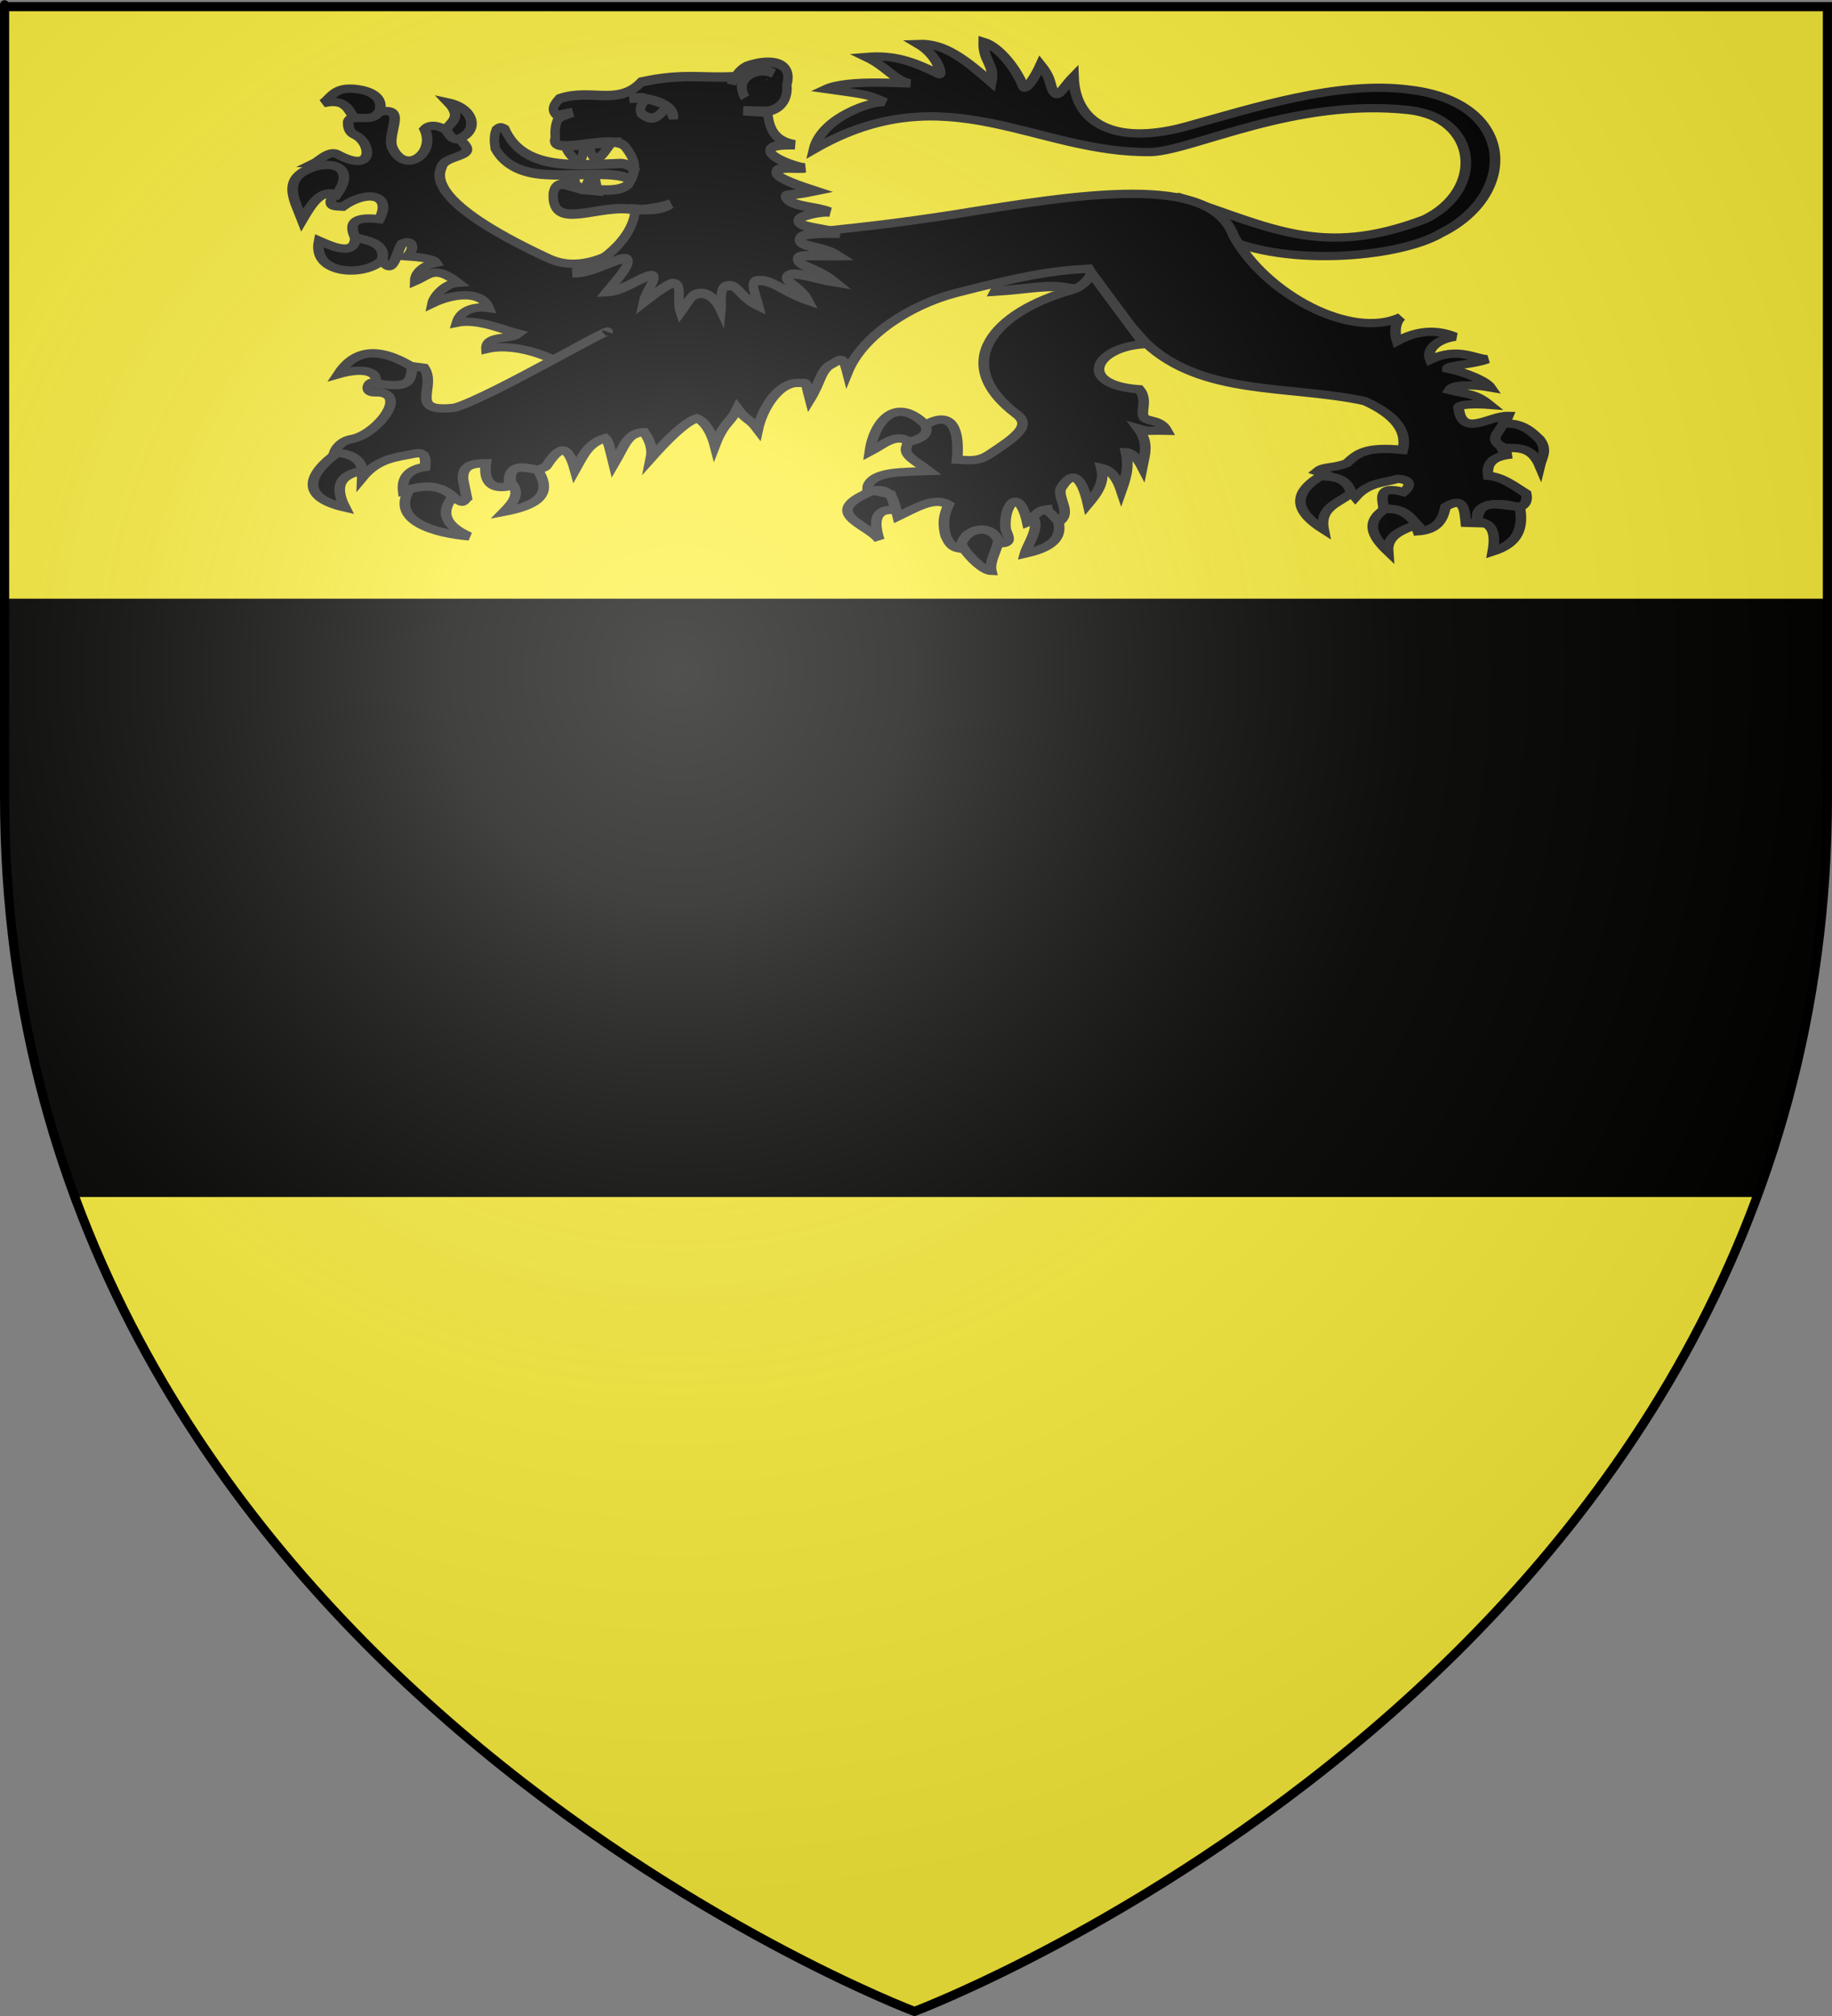 <?xml version="1.0" encoding="UTF-8" standalone="no"?>
<svg
   xmlns:dc="http://purl.org/dc/elements/1.1/"
   xmlns:cc="http://web.resource.org/cc/"
   xmlns:rdf="http://www.w3.org/1999/02/22-rdf-syntax-ns#"
   xmlns:svg="http://www.w3.org/2000/svg"
   xmlns="http://www.w3.org/2000/svg"
   xmlns:xlink="http://www.w3.org/1999/xlink"
   xmlns:sodipodi="http://sodipodi.sourceforge.net/DTD/sodipodi-0.dtd"
   xmlns:inkscape="http://www.inkscape.org/namespaces/inkscape"
   height="660"
   width="600"
   version="1.0"
   id="svg2"
   sodipodi:version="0.32"
   inkscape:version="0.44.1"
   sodipodi:docname="Blason ville fr Us (Val-d'Oise).svg"
   sodipodi:docbase="C:\Documents and Settings\Standard\Mes documents\aaaOuiqui\Blasons\Blasons Yvelines svg"
   inkscape:export-filename="/Users/olivier/Desktop/Blason Rouge/Blason_Vide_3D.png"
   inkscape:export-xdpi="144"
   inkscape:export-ydpi="144">
  <rect width="100%" height="100%" fill="#808080" stroke="none"/>
  <sodipodi:namedview
     inkscape:window-height="712"
     inkscape:window-width="1013"
     inkscape:pageshadow="2"
     inkscape:pageopacity="0.0"
     guidetolerance="10.0"
     gridtolerance="10.0"
     objecttolerance="10.0"
     borderopacity="1.0"
     bordercolor="#666666"
     pagecolor="#ffffff"
     id="base"
     showgrid="false"
     height="660px"
     inkscape:zoom="1.4142136"
     inkscape:cx="370.15525"
     inkscape:cy="485.71791"
     inkscape:window-x="0"
     inkscape:window-y="0"
     inkscape:current-layer="layer4"
     showguides="true"
     inkscape:guide-bbox="true" />
  <desc
     id="desc4">Flag of Canton of Valais (Wallis)</desc>
  <defs
     id="defs6">
    <linearGradient
       id="linearGradient2893">
      <stop
         style="stop-color:white;stop-opacity:0.314;"
         offset="0"
         id="stop2895" />
      <stop
         id="stop2897"
         offset="0.19"
         style="stop-color:white;stop-opacity:0.251;" />
      <stop
         style="stop-color:#6b6b6b;stop-opacity:0.125;"
         offset="0.6"
         id="stop2901" />
      <stop
         style="stop-color:black;stop-opacity:0.125;"
         offset="1"
         id="stop2899" />
    </linearGradient>
    <linearGradient
       id="linearGradient2885">
      <stop
         id="stop2887"
         offset="0"
         style="stop-color:white;stop-opacity:1;" />
      <stop
         style="stop-color:white;stop-opacity:1;"
         offset="0.229"
         id="stop2891" />
      <stop
         id="stop2889"
         offset="1"
         style="stop-color:black;stop-opacity:1;" />
    </linearGradient>
    <linearGradient
       id="linearGradient2955">
      <stop
         id="stop2867"
         offset="0"
         style="stop-color:#fd0000;stop-opacity:1;" />
      <stop
         style="stop-color:#e77275;stop-opacity:0.659;"
         offset="0.5"
         id="stop2873" />
      <stop
         style="stop-color:black;stop-opacity:0.323;"
         offset="1"
         id="stop2959" />
    </linearGradient>
    <radialGradient
       inkscape:collect="always"
       xlink:href="#linearGradient2955"
       id="radialGradient2961"
       cx="225.524"
       cy="218.901"
       fx="225.524"
       fy="218.901"
       r="300"
       gradientTransform="matrix(-4.167939e-4,2.183,-1.884,-3.599562e-4,615.597,-289.121)"
       gradientUnits="userSpaceOnUse" />
    <polygon
       id="star"
       transform="scale(53,53)"
       points="0,-1 0.588,0.809 -0.951,-0.309 0.951,-0.309 -0.588,0.809 0,-1 " />
    <clipPath
       id="clip">
      <path
         d="M 0,-200 L 0,600 L 300,600 L 300,-200 L 0,-200 z "
         id="path10" />
    </clipPath>
    <radialGradient
       inkscape:collect="always"
       xlink:href="#linearGradient2955"
       id="radialGradient1911"
       gradientUnits="userSpaceOnUse"
       gradientTransform="matrix(-4.167939e-4,2.183,-1.884,-3.599562e-4,615.597,-289.121)"
       cx="225.524"
       cy="218.901"
       fx="225.524"
       fy="218.901"
       r="300" />
    <radialGradient
       inkscape:collect="always"
       xlink:href="#linearGradient2955"
       id="radialGradient2865"
       gradientUnits="userSpaceOnUse"
       gradientTransform="matrix(0,1.749,-1.593,-1.049767e-7,551.788,-191.29)"
       cx="225.524"
       cy="218.901"
       fx="225.524"
       fy="218.901"
       r="300" />
    <radialGradient
       inkscape:collect="always"
       xlink:href="#linearGradient2955"
       id="radialGradient2871"
       gradientUnits="userSpaceOnUse"
       gradientTransform="matrix(0,1.386,-1.323,-5.741131e-8,-158.082,-109.541)"
       cx="225.524"
       cy="218.901"
       fx="225.524"
       fy="218.901"
       r="300" />
    <radialGradient
       inkscape:collect="always"
       xlink:href="#linearGradient2893"
       id="radialGradient3163"
       gradientUnits="userSpaceOnUse"
       gradientTransform="matrix(1.353,0,0,1.349,-77.629,-85.747)"
       cx="221.445"
       cy="226.331"
       fx="221.445"
       fy="226.331"
       r="300" />
    <linearGradient
       id="linearGradient8814">
      <stop
         id="stop8816"
         offset="0"
         style="stop-color:white;stop-opacity:0.314" />
      <stop
         id="stop8818"
         offset="0.19"
         style="stop-color:white;stop-opacity:0.251" />
      <stop
         id="stop8820"
         offset="0.6"
         style="stop-color:#6b6b6b;stop-opacity:0.125" />
      <stop
         id="stop8822"
         offset="1"
         style="stop-color:black;stop-opacity:0.125" />
    </linearGradient>
    <linearGradient
       id="linearGradient8806">
      <stop
         id="stop8808"
         offset="0"
         style="stop-color:white;stop-opacity:1" />
      <stop
         id="stop8810"
         offset="0.229"
         style="stop-color:white;stop-opacity:1" />
      <stop
         id="stop8812"
         offset="1"
         style="stop-color:black;stop-opacity:1" />
    </linearGradient>
    <linearGradient
       id="linearGradient8798">
      <stop
         id="stop8800"
         offset="0"
         style="stop-color:#fd0000;stop-opacity:1" />
      <stop
         id="stop8802"
         offset="0.5"
         style="stop-color:#e77275;stop-opacity:0.659" />
      <stop
         id="stop8804"
         offset="1"
         style="stop-color:black;stop-opacity:0.323" />
    </linearGradient>
    <radialGradient
       gradientTransform="matrix(-4.167939e-4,2.183,-1.884,-3.599562e-4,615.597,-289.121)"
       gradientUnits="userSpaceOnUse"
       xlink:href="#linearGradient2955"
       id="radialGradient8796"
       fy="218.901"
       fx="225.524"
       r="300"
       cy="218.901"
       cx="225.524" />
    <polygon
       id="polygon8794"
       transform="scale(53,53)"
       points="0,-1 0.588,0.809 -0.951,-0.309 0.951,-0.309 -0.588,0.809 0,-1 " />
    <clipPath
       id="clipPath8790">
      <path
         id="path8792"
         d="M 0,-200 L 0,600 L 300,600 L 300,-200 L 0,-200 z " />
    </clipPath>
    <radialGradient
       gradientTransform="matrix(-4.167939e-4,2.183,-1.884,-3.599562e-4,615.597,-289.121)"
       gradientUnits="userSpaceOnUse"
       xlink:href="#linearGradient2955"
       id="radialGradient8788"
       fy="218.901"
       fx="225.524"
       r="300"
       cy="218.901"
       cx="225.524" />
    <radialGradient
       gradientTransform="matrix(0,1.749,-1.593,-1.049767e-7,551.788,-191.29)"
       gradientUnits="userSpaceOnUse"
       xlink:href="#linearGradient2955"
       id="radialGradient8786"
       fy="218.901"
       fx="225.524"
       r="300"
       cy="218.901"
       cx="225.524" />
    <radialGradient
       gradientTransform="matrix(0,1.386,-1.323,-5.741131e-8,-158.082,-109.541)"
       gradientUnits="userSpaceOnUse"
       xlink:href="#linearGradient2955"
       id="radialGradient8784"
       fy="218.901"
       fx="225.524"
       r="300"
       cy="218.901"
       cx="225.524" />
    <radialGradient
       gradientTransform="matrix(1.353,0,0,1.349,-77.629,-85.747)"
       gradientUnits="userSpaceOnUse"
       xlink:href="#linearGradient2893"
       id="radialGradient8782"
       fy="226.331"
       fx="221.445"
       r="300"
       cy="226.331"
       cx="221.445" />
    <linearGradient
       gradientUnits="userSpaceOnUse"
       xlink:href="#linearGradient1732"
       id="linearGradient2433"
       y2="96.5"
       x2="180"
       y1="92.5"
       x1="171" />
    <linearGradient
       gradientTransform="translate(-1.428571e-5,-5.714286e-5)"
       gradientUnits="userSpaceOnUse"
       xlink:href="#linearGradient1732"
       id="linearGradient1561"
       y2="467.622"
       x2="124.137"
       y1="496.131"
       x1="94.281" />
    <linearGradient
       gradientTransform="translate(-1.428571e-5,-5.714286e-5)"
       gradientUnits="userSpaceOnUse"
       xlink:href="#linearGradient1732"
       id="linearGradient1559"
       y2="185.716"
       x2="296.929"
       y1="176.249"
       x1="270.496" />
    <linearGradient
       gradientTransform="translate(-1.428571e-5,-5.714286e-5)"
       gradientUnits="userSpaceOnUse"
       xlink:href="#linearGradient1732"
       id="linearGradient1557"
       y2="101.814"
       x2="193.021"
       y1="75.234"
       x1="179.583" />
    <linearGradient
       gradientTransform="translate(-1.428571e-5,-5.714286e-5)"
       gradientUnits="userSpaceOnUse"
       xlink:href="#linearGradient1732"
       id="linearGradient1555"
       y2="90.412"
       x2="137.605"
       y1="75.234"
       x1="112.239" />
    <linearGradient
       gradientTransform="translate(-1.428571e-5,-5.714286e-5)"
       gradientUnits="userSpaceOnUse"
       xlink:href="#linearGradient1732"
       id="linearGradient1553"
       y2="137.971"
       x2="124.361"
       y1="139.21"
       x1="87.547" />
    <linearGradient
       gradientTransform="translate(-1.428571e-5,-5.714286e-5)"
       gradientUnits="userSpaceOnUse"
       xlink:href="#linearGradient1732"
       id="linearGradient1551"
       y2="137.971"
       x2="157.2"
       y1="115.64"
       x1="124.585" />
    <linearGradient
       gradientTransform="translate(-1.428571e-5,-5.714286e-5)"
       gradientUnits="userSpaceOnUse"
       xlink:href="#linearGradient1732"
       id="linearGradient1549"
       y2="213.55"
       x2="211.83"
       y1="217.778"
       x1="177.338" />
    <linearGradient
       id="linearGradient1732">
      <stop
         id="stop1734"
         offset="0"
         style="stop-color:white;stop-opacity:1" />
      <stop
         id="stop1736"
         offset="1"
         style="stop-color:white;stop-opacity:1" />
    </linearGradient>
    <linearGradient
       gradientTransform="translate(75.923,47.102)"
       gradientUnits="userSpaceOnUse"
       xlink:href="#linearGradient1732"
       id="linearGradient1397"
       y2="48.303"
       x2="243.124"
       y1="51.421"
       x1="241.143" />
    <linearGradient
       gradientTransform="translate(-1.428571e-5,-5.714286e-5)"
       gradientUnits="userSpaceOnUse"
       xlink:href="#linearGradient1732"
       id="linearGradient1682"
       y2="546.905"
       x2="341.27"
       y1="571.111"
       x1="337.302" />
    <linearGradient
       gradientTransform="translate(-1.428571e-5,-5.714286e-5)"
       gradientUnits="userSpaceOnUse"
       xlink:href="#linearGradient1732"
       id="linearGradient1674"
       y2="547.595"
       x2="319.151"
       y1="566.746"
       x1="300" />
    <linearGradient
       gradientTransform="translate(-1.428571e-5,-5.714286e-5)"
       gradientUnits="userSpaceOnUse"
       xlink:href="#linearGradient1732"
       id="linearGradient1666"
       y2="534.603"
       x2="312.302"
       y1="534.206"
       x1="266.27" />
    <linearGradient
       gradientTransform="translate(-1.428571e-5,-5.714286e-5)"
       gradientUnits="userSpaceOnUse"
       xlink:href="#linearGradient1732"
       id="linearGradient1658"
       y2="513.175"
       x2="321.825"
       y1="493.73"
       x1="292.857" />
    <linearGradient
       gradientTransform="translate(-1.428571e-5,-5.714286e-5)"
       gradientUnits="userSpaceOnUse"
       xlink:href="#linearGradient1732"
       id="linearGradient1650"
       y2="458.413"
       x2="186.508"
       y1="491.746"
       x1="186.508" />
    <linearGradient
       gradientTransform="translate(-1.428571e-5,-5.714286e-5)"
       gradientUnits="userSpaceOnUse"
       xlink:href="#linearGradient1732"
       id="linearGradient1642"
       y2="454.048"
       x2="163.889"
       y1="488.968"
       x1="143.651" />
    <linearGradient
       gradientTransform="translate(-1.428571e-5,-5.714286e-5)"
       gradientUnits="userSpaceOnUse"
       xlink:href="#linearGradient1732"
       id="linearGradient1582"
       y2="242.341"
       x2="130.357"
       y1="225.278"
       x1="107.143" />
    <linearGradient
       gradientTransform="translate(-1.428571e-5,-5.714286e-5)"
       gradientUnits="userSpaceOnUse"
       xlink:href="#linearGradient1732"
       id="linearGradient1622"
       y2="415.357"
       x2="166.667"
       y1="395.317"
       x1="131.151" />
    <linearGradient
       gradientTransform="translate(-1.428571e-5,-5.714286e-5)"
       gradientUnits="userSpaceOnUse"
       xlink:href="#linearGradient1732"
       id="linearGradient1614"
       y2="294.722"
       x2="136.325"
       y1="312.778"
       x1="118.452" />
    <linearGradient
       gradientTransform="translate(-1.428571e-5,-5.714286e-5)"
       gradientUnits="userSpaceOnUse"
       xlink:href="#linearGradient1732"
       id="linearGradient1606"
       y2="280.635"
       x2="118.056"
       y1="297.103"
       x1="88.492" />
    <linearGradient
       gradientTransform="translate(-1.428571e-5,-5.714286e-5)"
       gradientUnits="userSpaceOnUse"
       xlink:href="#linearGradient1732"
       id="linearGradient1598"
       y2="257.619"
       x2="115.675"
       y1="260.595"
       x1="84.127" />
    <linearGradient
       gradientTransform="translate(-1.428571e-5,-5.714286e-5)"
       gradientUnits="userSpaceOnUse"
       xlink:href="#linearGradient1732"
       id="linearGradient1590"
       y2="258.413"
       x2="113.69"
       y1="264.167"
       x1="82.143" />
    <linearGradient
       gradientTransform="translate(-1.428571e-5,-5.714286e-5)"
       gradientUnits="userSpaceOnUse"
       xlink:href="#linearGradient1732"
       id="linearGradient1800"
       y2="166.385"
       x2="139.396"
       y1="191.963"
       x1="107.75" />
    <radialGradient
       r="300"
       fy="226.331"
       fx="221.445"
       cy="226.331"
       cx="221.445"
       gradientTransform="matrix(1.353,0,0,1.349,-77.629,-85.747)"
       gradientUnits="userSpaceOnUse"
       id="radialGradient4675"
       xlink:href="#linearGradient2893"
       inkscape:collect="always" />
    <radialGradient
       r="300"
       fy="218.901"
       fx="225.524"
       cy="218.901"
       cx="225.524"
       gradientTransform="matrix(0,1.386,-1.323,-5.741131e-8,-158.082,-109.541)"
       gradientUnits="userSpaceOnUse"
       id="radialGradient4673"
       xlink:href="#linearGradient2955"
       inkscape:collect="always" />
    <radialGradient
       r="300"
       fy="218.901"
       fx="225.524"
       cy="218.901"
       cx="225.524"
       gradientTransform="matrix(0,1.749,-1.593,-1.049767e-7,551.788,-191.29)"
       gradientUnits="userSpaceOnUse"
       id="radialGradient4671"
       xlink:href="#linearGradient2955"
       inkscape:collect="always" />
    <radialGradient
       r="300"
       fy="218.901"
       fx="225.524"
       cy="218.901"
       cx="225.524"
       gradientTransform="matrix(-4.167939e-4,2.183,-1.884,-3.599562e-4,615.597,-289.121)"
       gradientUnits="userSpaceOnUse"
       id="radialGradient4669"
       xlink:href="#linearGradient2955"
       inkscape:collect="always" />
    <clipPath
       id="clipPath4665">
      <path
         id="path4667"
         d="M 0,-200 L 0,600 L 300,600 L 300,-200 L 0,-200 z " />
    </clipPath>
    <polygon
       points="0,-1 0.588,0.809 -0.951,-0.309 0.951,-0.309 -0.588,0.809 0,-1 "
       transform="scale(53,53)"
       id="polygon4663" />
    <radialGradient
       gradientUnits="userSpaceOnUse"
       gradientTransform="matrix(-4.167939e-4,2.183,-1.884,-3.599562e-4,615.597,-289.121)"
       r="300"
       fy="218.901"
       fx="225.524"
       cy="218.901"
       cx="225.524"
       id="radialGradient4661"
       xlink:href="#linearGradient2955"
       inkscape:collect="always" />
    <linearGradient
       id="linearGradient4653">
      <stop
         style="stop-color:#fd0000;stop-opacity:1;"
         offset="0"
         id="stop4655" />
      <stop
         id="stop4657"
         offset="0.5"
         style="stop-color:#e77275;stop-opacity:0.659;" />
      <stop
         id="stop4659"
         offset="1"
         style="stop-color:black;stop-opacity:0.323;" />
    </linearGradient>
    <linearGradient
       id="linearGradient4645">
      <stop
         style="stop-color:white;stop-opacity:1;"
         offset="0"
         id="stop4647" />
      <stop
         id="stop4649"
         offset="0.229"
         style="stop-color:white;stop-opacity:1;" />
      <stop
         style="stop-color:black;stop-opacity:1;"
         offset="1"
         id="stop4651" />
    </linearGradient>
    <linearGradient
       id="linearGradient4635">
      <stop
         id="stop4637"
         offset="0"
         style="stop-color:white;stop-opacity:0.314;" />
      <stop
         style="stop-color:white;stop-opacity:0.251;"
         offset="0.19"
         id="stop4639" />
      <stop
         id="stop4641"
         offset="0.6"
         style="stop-color:#6b6b6b;stop-opacity:0.125;" />
      <stop
         id="stop4643"
         offset="1"
         style="stop-color:black;stop-opacity:0.125;" />
    </linearGradient>
    <radialGradient
       r="300"
       fy="226.331"
       fx="221.445"
       cy="226.331"
       cx="221.445"
       gradientTransform="matrix(1.353,0,0,1.349,-77.629,-85.747)"
       gradientUnits="userSpaceOnUse"
       id="radialGradient9079"
       xlink:href="#linearGradient2893"
       inkscape:collect="always" />
    <radialGradient
       r="300"
       fy="218.901"
       fx="225.524"
       cy="218.901"
       cx="225.524"
       gradientTransform="matrix(0,1.386,-1.323,-5.741131e-8,-158.082,-109.541)"
       gradientUnits="userSpaceOnUse"
       id="radialGradient9077"
       xlink:href="#linearGradient2955"
       inkscape:collect="always" />
    <radialGradient
       r="300"
       fy="218.901"
       fx="225.524"
       cy="218.901"
       cx="225.524"
       gradientTransform="matrix(0,1.749,-1.593,-1.049767e-7,551.788,-191.29)"
       gradientUnits="userSpaceOnUse"
       id="radialGradient9075"
       xlink:href="#linearGradient2955"
       inkscape:collect="always" />
    <radialGradient
       r="300"
       fy="218.901"
       fx="225.524"
       cy="218.901"
       cx="225.524"
       gradientTransform="matrix(-4.167939e-4,2.183,-1.884,-3.599562e-4,615.597,-289.121)"
       gradientUnits="userSpaceOnUse"
       id="radialGradient9073"
       xlink:href="#linearGradient2955"
       inkscape:collect="always" />
    <clipPath
       id="clipPath9069">
      <path
         id="path9071"
         d="M 0,-200 L 0,600 L 300,600 L 300,-200 L 0,-200 z " />
    </clipPath>
    <polygon
       points="0,-1 0.588,0.809 -0.951,-0.309 0.951,-0.309 -0.588,0.809 0,-1 "
       transform="scale(53,53)"
       id="polygon9067" />
    <radialGradient
       gradientUnits="userSpaceOnUse"
       gradientTransform="matrix(-4.167939e-4,2.183,-1.884,-3.599562e-4,615.597,-289.121)"
       r="300"
       fy="218.901"
       fx="225.524"
       cy="218.901"
       cx="225.524"
       id="radialGradient9065"
       xlink:href="#linearGradient2955"
       inkscape:collect="always" />
    <linearGradient
       id="linearGradient9057">
      <stop
         style="stop-color:#fd0000;stop-opacity:1;"
         offset="0"
         id="stop9059" />
      <stop
         id="stop9061"
         offset="0.5"
         style="stop-color:#e77275;stop-opacity:0.659;" />
      <stop
         id="stop9063"
         offset="1"
         style="stop-color:black;stop-opacity:0.323;" />
    </linearGradient>
    <linearGradient
       id="linearGradient9049">
      <stop
         style="stop-color:white;stop-opacity:1;"
         offset="0"
         id="stop9051" />
      <stop
         id="stop9053"
         offset="0.229"
         style="stop-color:white;stop-opacity:1;" />
      <stop
         style="stop-color:black;stop-opacity:1;"
         offset="1"
         id="stop9055" />
    </linearGradient>
    <linearGradient
       id="linearGradient9039">
      <stop
         id="stop9041"
         offset="0"
         style="stop-color:white;stop-opacity:0.314;" />
      <stop
         style="stop-color:white;stop-opacity:0.251;"
         offset="0.19"
         id="stop9043" />
      <stop
         id="stop9045"
         offset="0.6"
         style="stop-color:#6b6b6b;stop-opacity:0.125;" />
      <stop
         id="stop9047"
         offset="1"
         style="stop-color:black;stop-opacity:0.125;" />
    </linearGradient>
  </defs>
  <g
     inkscape:groupmode="layer"
     id="layer3"
     inkscape:label="Fond écu"
     style="display:inline"
     sodipodi:insensitive="true">
    <path
       id="path11575"
       style="fill:#fcef3c;fill-opacity:1;fill-rule:evenodd;stroke:none;stroke-width:1px;stroke-linecap:butt;stroke-linejoin:miter;stroke-opacity:1;display:inline"
       d="M 300.813,658.5 C 300.813,658.5 599.313,546.18 599.313,260.728 C 599.313,-24.723 599.313,2.176 599.313,2.176 L 2.313,2.176 L 2.313,260.728 C 2.313,546.18 300.813,658.5 300.813,658.5 z "
       sodipodi:nodetypes="cccccc" />
    <path
       style="fill:black;fill-opacity:0.995;fill-rule:evenodd;stroke:none;stroke-width:1px;stroke-linecap:butt;stroke-linejoin:miter;stroke-opacity:0;display:inline"
       d="M 2.312,196 L 2.312,260.719 C 2.312,309.365 10.992,352.984 25.375,391.875 L 576.25,391.875 C 586.625,363.824 594.024,333.333 597.344,300.25 C 598.122,289.924 598.562,279.366 598.562,268.562 C 598.562,188.46 598.562,235.393 598.562,196 L 2.312,196 z "
       id="path10988" />
  </g>
  <g
     inkscape:groupmode="layer"
     id="layer4"
     inkscape:label="Meubles"
     style="display:inline">
    <path
       style="fill:none;fill-opacity:0.75;fill-rule:evenodd;stroke:black;stroke-width:1px;stroke-linecap:butt;stroke-linejoin:miter;stroke-opacity:1"
       d="M 113.844,292.304 L 113.844,292.304 z "
       id="path2809" />
    <g
       id="g10951"
       transform="matrix(1.027,0,0,1.027,-8.232,-0.334)">
      <path
         style="fill:black;fill-opacity:1;fill-rule:evenodd;stroke:#313131;stroke-width:3;stroke-linecap:butt;stroke-linejoin:miter;stroke-miterlimit:4;stroke-dasharray:none;stroke-opacity:1"
         d="M 358.306,89.591 C 357.61,87.958 357.607,87.5 356.641,85.593 C 348.806,81.763 332.185,79.489 325.226,93.154 C 336.465,92.464 341.851,90.882 348.504,92.157 C 354.128,93.234 357.27,90.461 358.306,89.591 z "
         id="path1917"
         sodipodi:nodetypes="cccsc" />
      <g
         transform="matrix(0.634,0,0,0.494,94.935,5.303)"
         inkscape:label="corps"
         id="layer6"
         style="fill:black;fill-opacity:1;stroke:#313131;stroke-width:5.361;stroke-miterlimit:4;stroke-dasharray:none;stroke-opacity:1">
        <path
           sodipodi:nodetypes="cccccscccscscscccccscc"
           id="path3187"
           d="M 272.352,86.243 C 276.186,65.43 302.034,54.592 308.274,55.878 C 298.697,50.795 300.53,51.334 278.433,47.345 C 289.428,40.825 318.336,44.111 320.296,43.672 C 311.924,40.961 309.532,33.431 298.535,26.691 C 313.205,25.127 322.155,29.728 335.261,37.774 C 336.942,38.806 335.058,26.023 324.673,18.262 C 337.921,17.531 348.233,28.25 361.499,42.984 C 363.433,31.067 357.417,30.009 357.705,16.975 C 365.152,19.816 374.057,34.042 377.592,45.724 C 378.704,49.398 383.822,39.021 386.344,31.876 C 392.575,41.788 390.427,45.527 393.455,50.013 C 395.479,53.012 398.286,45.495 402.858,39.49 C 403.778,73.123 427.519,82.909 459.767,71.444 C 494.418,59.123 536.215,41.872 571.552,47.753 C 625.508,55.629 626.917,115.363 587.795,140.316 C 566.407,156.697 505.583,163.184 474.076,140.552 C 474.076,140.552 451.238,118.122 455.848,117.137 C 501.91,136.471 527.474,156.634 579.387,131.492 C 610.026,112.703 606.48,65.755 571.353,60.917 C 514.662,53.108 464.322,86.279 442.472,88.017 C 384.261,89.582 339.507,36.723 272.352,86.243 z "
           style="fill:black;fill-opacity:1;fill-rule:evenodd;stroke:#313131;stroke-width:5.361;stroke-linecap:butt;stroke-linejoin:miter;stroke-miterlimit:4;stroke-dasharray:none;stroke-opacity:1;display:inline" />
        <path
           sodipodi:nodetypes="ccscccscsssccccccccccccccccc"
           id="path3067"
           d="M 238.481,162.605 C 282.728,141.072 281.518,142.95 189.378,136.404 C 189.378,136.404 162.78,171.164 138.58,156.536 C 124.367,147.944 77.089,119.378 84.962,97.941 C 86.06,90.541 100.036,91.472 97.454,84.775 C 95.429,79.722 81.828,65.803 76.522,73.296 C 82.322,88.897 66.765,102.967 60.317,85.45 C 57.137,76.811 67.448,59.503 55.253,61.817 C 47.122,62.055 37.859,65.048 38.034,68.907 C 38.086,70.048 37.805,74.889 41.365,76.944 C 49.794,81.811 51.681,102.725 32.535,89.439 C 28.037,86.317 21.961,95.704 20.141,95.578 C 26.645,91.397 36.531,110.208 29.932,117.523 C 27.605,123.881 32.097,122.895 35.334,123.262 C 46.822,112.574 60.539,114.654 53.733,131.365 C 39.355,129.213 38.86,135.196 41.41,142.844 C 57.764,149.774 55.726,153.099 54.577,157.023 C 60.677,169.29 61.721,154.466 65.043,147.233 C 70.925,143.557 71.572,150.937 67.757,155.335 C 71.521,155.681 80.7,156.375 82.242,159.387 C 77.813,160.474 71.842,164.505 71.742,171.317 C 79.07,167.277 81.66,160.823 93.245,172.349 C 86.358,172.963 81.159,181.457 80.499,185.629 C 90.667,179.404 105.108,177.031 108.742,188.684 C 100.895,187.342 94.477,190.451 92.76,198.124 C 103.219,195.309 116.462,203.002 123.59,205.258 C 119.551,209.383 107.134,205.866 107.622,215.122 C 119.458,211.483 134.773,217.456 143.361,223.427"
           style="fill:black;fill-opacity:1;fill-rule:evenodd;stroke:#313131;stroke-width:5.361;stroke-linecap:butt;stroke-linejoin:miter;stroke-miterlimit:4;stroke-dasharray:none;stroke-opacity:1" />
        <path
           sodipodi:nodetypes="csccccssccsccccccccscccccccccscccscccccccccccccccccccccccccccccccs"
           id="path5419"
           d="M 168.483,204.047 C 169.255,202.463 156.82,211.252 141.484,221.851 C 123.05,234.59 100.424,249.945 91.507,253.042 C 67.526,256.43 82.834,239.956 76.229,227.26 L 70.499,226.305 C 67.887,238.727 57.129,238.447 49.014,237.286 C 47.9,238.134 46.333,243.266 51.584,243.093 C 69.567,242.5 52.446,270.454 39.711,273.249 C 34.757,274.337 31.846,278.812 30.871,282.644 C 38.705,285.384 45.524,288.903 45.194,297.923 C 53.057,285.704 62.332,284.967 71.454,282.644 C 77.345,281.144 76.968,286.361 76.706,291.238 C 68.618,292.696 64.9,297.898 65.725,306.994 C 77.541,303.733 86.03,307.126 93.417,312.724 C 96.297,315.142 96.585,312.375 97.714,311.291 L 95.804,299.355 C 95.268,289.914 100.901,288.886 107.263,288.851 C 106.149,301.106 110.128,306.039 119.2,303.652 C 118.066,294.242 120.579,288.48 134.001,293.626 C 134.89,291.534 136.969,292.084 137.815,290.439 C 144.409,277.629 148.461,276.119 152.144,293.148 C 156.382,283.493 158.659,275.925 167.342,272.618 C 168.918,274.317 169.575,278.855 171.625,289.39 C 177.532,276.432 178.499,269.201 186.917,268.798 C 190.202,274.838 191.205,280.062 190.34,285.509 C 197.77,274.855 207.28,262.233 213.438,259.844 C 216.737,261.508 220.385,267.175 222.472,277.312 C 227.086,261.943 230.142,263.382 233.785,253.531 C 238.708,262.032 239.433,259.128 244.072,266.998 C 246.236,253.944 254.435,236.381 264.621,237.011 C 269.391,237.305 267.727,234.788 270.35,247.515 C 275.636,236.482 275.541,229.587 280.377,225.552 C 285.345,222.508 286.732,217.856 289.173,230.124 C 296.68,206.38 320.992,186.516 343.603,179.037 C 376.527,168.146 391.355,164.584 410.446,163.281 C 418.15,181.169 428.999,196.725 439.093,211.026 C 467.589,245.821 511.839,238.274 549.385,248.745 C 564.737,257.644 570.957,268.175 568.483,280.257 C 549.407,277.793 545.468,282.841 540.314,288.851 C 533.428,292.286 528.744,290.676 525.513,294.103 C 538.016,299.235 540.661,305.071 544.611,310.814 C 551.292,301.069 558.83,301.603 566.096,298.878 C 574.242,299.688 571.373,304.873 568.961,307.472 C 555.51,302.782 558.347,311.546 558.934,318.453 C 569.519,317.252 573.755,323.864 576.123,332.777 C 586.185,331.804 588.712,324.911 589.969,317.021 C 599.518,309.72 599.519,319.129 600.234,327.286 L 606.441,327.525 C 602.228,311.816 621.885,314.508 626.733,317.498 C 630.47,315.882 631.26,312.583 630.552,308.427 C 624.488,303.552 618.725,297.62 611.454,296.968 C 610.213,287.132 615.781,284.106 623.391,283.122 C 617.797,283.615 615.396,276.446 621.481,258.294 C 612.397,257.992 598.251,272.475 596.653,253.52 C 595.102,250.315 606.762,250.583 612.093,251.132 C 604.946,243.714 601.928,244.766 591.879,241.583 C 593.594,237.836 603.961,237.978 612.669,239.952 C 610.539,235.971 601.23,230.461 590.924,227.737 C 590.921,225.7 604.827,224.989 611.038,221.71 C 604.987,221.646 596.375,213.507 582.33,222.008 C 579.982,214.413 587.121,208.469 594.904,207.207 C 589.961,204.779 579.709,200.303 565.619,210.071 C 564.314,204.901 564.392,198.415 567.528,194.514 C 542.311,209.478 499.329,179.371 483.497,142.329 C 471.912,101.292 406.171,115.118 342.17,128.427 C 315.407,133.737 293.527,137.086 258.139,141.318"
           style="fill:black;fill-opacity:1;fill-rule:evenodd;stroke:#313131;stroke-width:5.361;stroke-linecap:butt;stroke-linejoin:miter;stroke-miterlimit:4;stroke-dasharray:none;stroke-opacity:1;display:inline" />
        <path
           sodipodi:nodetypes="cccc"
           id="path3954"
           d="M 94.466,79.021 C 103.986,73.651 100.937,59.551 88.469,56.103 C 95.527,65.56 89.735,68.593 87.275,73.291 C 89.672,79.773 92.069,80.574 94.466,79.021 z "
           style="fill:black;fill-opacity:1;fill-rule:evenodd;stroke:#313131;stroke-width:5.361;stroke-linecap:butt;stroke-linejoin:miter;stroke-miterlimit:4;stroke-dasharray:none;stroke-opacity:1" />
        <path
           sodipodi:nodetypes="csccc"
           id="path3956"
           d="M 53.902,61.564 C 56.042,52.048 48.242,47.53 39.638,47.131 C 31.227,46.741 29.396,52.609 25.543,56.5 C 36.836,53.299 37.963,60.798 41.157,66.122 C 45.603,65.391 50.913,68.119 53.902,61.564 z "
           style="fill:black;fill-opacity:1;fill-rule:evenodd;stroke:#313131;stroke-width:5.361;stroke-linecap:butt;stroke-linejoin:miter;stroke-miterlimit:4;stroke-dasharray:none;stroke-opacity:1" />
        <path
           sodipodi:nodetypes="cccc"
           id="path3958"
           d="M 22.758,97.013 C 3.537,103.752 10.86,118.298 14.908,131.787 C 19.595,121.522 24.366,111.637 32.211,115.582 C 40.277,101.314 34.141,94.082 22.758,97.013 z "
           style="fill:black;fill-opacity:1;fill-rule:evenodd;stroke:#313131;stroke-width:5.361;stroke-linecap:butt;stroke-linejoin:miter;stroke-miterlimit:4;stroke-dasharray:none;stroke-opacity:1" />
        <path
           sodipodi:nodetypes="cccc"
           id="path3960"
           d="M 41.664,143.181 C 41.434,155.694 29.623,148.758 23.433,145.291 C 19.675,168.014 47.309,168.422 55.168,157.614 C 56.876,147.433 49.326,145.373 41.664,143.181 z "
           style="fill:black;fill-opacity:1;fill-rule:evenodd;stroke:#313131;stroke-width:5.361;stroke-linecap:butt;stroke-linejoin:miter;stroke-miterlimit:4;stroke-dasharray:none;stroke-opacity:1" />
        <path
           sodipodi:nodetypes="csssccccccccccccscccccccccccsccc"
           id="path4866"
           d="M 411.63,165.697 C 412.054,169.081 406.301,175.533 403.036,176.678 C 362.028,191.065 340.713,224.839 374.389,257.368 C 382.163,264.877 372.84,272.702 360.543,283.15 C 354.556,288.237 349.721,286.745 344.31,286.493 C 345.097,275.693 345.058,252.201 328.792,263.814 C 324.908,268.604 319.705,271.835 319.004,277.898 C 316.916,283.683 323.657,287.49 330.225,293.893 C 317.037,294.577 302.235,293.836 299.429,303.681 L 299.19,307.501 C 312.131,302.289 312.546,313.778 314.469,323.257 C 323.481,317.723 332.826,310.195 340.012,315.617 C 337.017,323.972 337.345,329.129 338.58,335.67 C 340.042,339.51 341.026,342.805 345.264,343.787 L 349.084,335.432 C 361.904,328.246 361.75,338.028 367.227,340.445 C 372.816,339.814 368.942,334.081 368.706,330.861 C 367.609,315.923 375.444,302.951 379.641,327.076 C 386.441,323.519 386.824,318.717 389.668,318.482 C 390.144,324.898 392.948,326.194 396.591,325.644 C 401.256,319.837 395.479,312.619 396.319,305.591 C 403.114,290.583 407.615,300.569 410.165,315.14 C 413.808,309.538 418.909,301.848 416.882,291.836 C 422.406,293.384 425.187,299.929 426.909,306.546 C 428.796,299.656 431.093,291.769 429.296,281.81 C 432.289,281.935 435.056,285.424 437.413,291.267 C 438.592,283.486 441.016,276.045 435.503,266.44 C 441.833,268.783 438.814,267.533 449.827,267.872 C 446.622,260.351 440.259,262.262 438.368,259.278 C 436.275,255.976 440.443,247.997 435.981,241.135 C 404.223,238.286 413.402,213.906 438.368,212.01 L 411.63,165.697 z "
           style="fill:black;fill-opacity:1;fill-rule:evenodd;stroke:#313131;stroke-width:5.361;stroke-linecap:butt;stroke-linejoin:miter;stroke-miterlimit:4;stroke-dasharray:none;stroke-opacity:1" />
        <path
           sodipodi:nodetypes="cccc"
           id="path5753"
           d="M 328.315,263.814 C 312.854,244.515 302.336,263.154 300.384,281.479 C 306.989,277.127 313.593,268.866 320.198,275.034 C 325.973,273.135 330.515,270.497 328.315,263.814 z "
           style="fill:black;fill-opacity:1;fill-rule:evenodd;stroke:#313131;stroke-width:5.361;stroke-linecap:butt;stroke-linejoin:miter;stroke-miterlimit:4;stroke-dasharray:none;stroke-opacity:1" />
        <path
           sodipodi:nodetypes="ccccc"
           id="path5755"
           d="M 302.055,306.546 C 274.045,320.918 299.733,328.285 305.158,338.296 C 301.41,323.333 304.773,317.615 313.752,319.198 L 310.888,308.933 L 302.055,306.546 z "
           style="fill:black;fill-opacity:1;fill-rule:evenodd;stroke:#313131;stroke-width:5.361;stroke-linecap:butt;stroke-linejoin:miter;stroke-miterlimit:4;stroke-dasharray:none;stroke-opacity:1" />
        <path
           sodipodi:nodetypes="cccc"
           id="path5757"
           d="M 346.458,341.161 C 349.314,348.254 357.389,358.275 361.514,358.382 C 360.369,352.444 364.589,344.268 365.079,338.774 C 361.642,327.734 348.944,330.167 346.458,341.161 z "
           style="fill:black;fill-opacity:1;fill-rule:evenodd;stroke:#313131;stroke-width:5.361;stroke-linecap:butt;stroke-linejoin:miter;stroke-miterlimit:4;stroke-dasharray:none;stroke-opacity:1" />
        <path
           sodipodi:nodetypes="cccc"
           id="path5759"
           d="M 382.411,323.845 C 386.347,329.932 379.603,341.69 378.447,347.212 C 386.487,344.895 398.213,340.335 395.158,326.36 C 390.304,319.516 388.475,315.233 382.411,323.845 z "
           style="fill:black;fill-opacity:1;fill-rule:evenodd;stroke:#313131;stroke-width:5.361;stroke-linecap:butt;stroke-linejoin:miter;stroke-miterlimit:4;stroke-dasharray:none;stroke-opacity:1" />
        <path
           sodipodi:nodetypes="cccc"
           id="path7540"
           d="M 70.223,226.644 C 50.894,211.497 39.922,217.962 33.086,231.37 C 46.408,226.481 53.701,230.296 51.501,237.04 C 69.718,241.46 69.6,235.02 70.223,226.644 z "
           style="fill:black;fill-opacity:1;fill-rule:evenodd;stroke:#313131;stroke-width:5.361;stroke-linecap:butt;stroke-linejoin:miter;stroke-miterlimit:4;stroke-dasharray:none;stroke-opacity:1" />
        <path
           sodipodi:nodetypes="cccc"
           id="path8427"
           d="M 32.748,282.012 C 17.849,295.645 13.309,310.768 36.462,317.461 C 31.205,304.345 33.394,296.143 45.24,293.828 C 44.656,286.309 39.768,283.094 32.748,282.012 z "
           style="color:black;fill:black;fill-opacity:1;fill-rule:evenodd;stroke:#313131;stroke-width:5.361;stroke-linecap:butt;stroke-linejoin:miter;marker:none;marker-start:none;marker-mid:none;marker-end:none;stroke-miterlimit:4;stroke-dasharray:none;stroke-dashoffset:0;stroke-opacity:1;visibility:visible;display:inline;overflow:visible" />
        <path
           sodipodi:nodetypes="cccc"
           id="path8429"
           d="M 68.873,305.645 C 59.091,326.407 82.291,334.267 98.92,336.03 C 86.521,328.862 84.313,320.239 90.817,310.371 C 85.776,304.248 78.75,302.094 68.873,305.645 z "
           style="color:black;fill:black;fill-opacity:1;fill-rule:evenodd;stroke:#313131;stroke-width:5.361;stroke-linecap:butt;stroke-linejoin:miter;marker:none;marker-start:none;marker-mid:none;marker-end:none;stroke-miterlimit:4;stroke-dasharray:none;stroke-dashoffset:0;stroke-opacity:1;visibility:visible;display:inline;overflow:visible" />
        <path
           sodipodi:nodetypes="cccc"
           id="path8431"
           d="M 119.852,301.256 C 125.004,308.128 121.046,314.173 116.476,320.162 C 132.272,316.319 141.566,309.501 133.356,293.153 C 126.06,291.392 118.542,288.812 119.852,301.256 z "
           style="color:black;fill:black;fill-opacity:1;fill-rule:evenodd;stroke:#313131;stroke-width:5.361;stroke-linecap:butt;stroke-linejoin:miter;marker:none;marker-start:none;marker-mid:none;marker-end:none;stroke-miterlimit:4;stroke-dasharray:none;stroke-dashoffset:0;stroke-opacity:1;visibility:visible;display:inline;overflow:visible" />
        <path
           sodipodi:nodetypes="cccc"
           id="path8433"
           d="M 527.094,297.204 C 511.899,309.137 515.084,320.608 528.698,331.641 C 526.419,316.87 536.612,314.572 542.54,308.008 C 540.466,298.258 533.918,297.455 527.094,297.204 z "
           style="color:black;fill:black;fill-opacity:1;fill-rule:evenodd;stroke:#313131;stroke-width:5.361;stroke-linecap:butt;stroke-linejoin:miter;marker:none;marker-start:none;marker-mid:none;marker-end:none;stroke-miterlimit:4;stroke-dasharray:none;stroke-dashoffset:0;stroke-opacity:1;visibility:visible;display:inline;overflow:visible" />
        <path
           sodipodi:nodetypes="cccc"
           id="path8435"
           d="M 559.421,318.474 C 549.342,327.057 553.323,336.344 561.109,345.82 C 560.468,335.097 568.444,332.033 575.626,328.265 C 571.863,323.09 568.423,317.537 559.421,318.474 z "
           style="color:black;fill:black;fill-opacity:1;fill-rule:evenodd;stroke:#313131;stroke-width:5.361;stroke-linecap:butt;stroke-linejoin:miter;marker:none;marker-start:none;marker-mid:none;marker-end:none;stroke-miterlimit:4;stroke-dasharray:none;stroke-dashoffset:0;stroke-opacity:1;visibility:visible;display:inline;overflow:visible" />
        <path
           sodipodi:nodetypes="cccc"
           id="path8437"
           d="M 606.011,326.577 C 611.966,327.006 615.877,331.069 613.776,345.82 C 623.571,341.814 630.025,334.227 627.281,316.786 C 618.634,316.935 606.353,309.816 606.011,326.577 z "
           style="color:black;fill:black;fill-opacity:1;fill-rule:evenodd;stroke:#313131;stroke-width:5.361;stroke-linecap:butt;stroke-linejoin:miter;marker:none;marker-start:none;marker-mid:none;marker-end:none;stroke-miterlimit:4;stroke-dasharray:none;stroke-dashoffset:0;stroke-opacity:1;visibility:visible;display:inline;overflow:visible" />
        <path
           sodipodi:nodetypes="ccccc"
           id="path8439"
           d="M 619.853,278.973 C 626.516,279.015 633.363,278.198 637.409,290.452 C 638.398,285.155 641.426,280.537 637.409,273.572 C 632.783,267.695 627.885,262.251 618.84,263.443 C 617.571,268.62 610.337,273.797 619.853,278.973 z "
           style="color:black;fill:black;fill-opacity:1;fill-rule:evenodd;stroke:#313131;stroke-width:5.361;stroke-linecap:butt;stroke-linejoin:miter;marker:none;marker-start:none;marker-mid:none;marker-end:none;stroke-miterlimit:4;stroke-dasharray:none;stroke-dashoffset:0;stroke-opacity:1;visibility:visible;display:inline;overflow:visible" />
      </g>
      <path
         style="fill:black;fill-opacity:1;fill-rule:evenodd;stroke:#313131;stroke-width:3;stroke-linecap:butt;stroke-linejoin:miter;stroke-miterlimit:4;stroke-dasharray:none;stroke-opacity:1"
         d="M 241.386,26.969 C 242.644,24.043 244.266,22.394 246.094,21.466 C 254.151,18.66 260.971,20.265 258.935,27.302 C 259.334,31.036 257.88,34.772 252.943,35.806 L 245.024,35.64 L 252.836,36.14 C 253.25,41.193 254.998,45.38 261.503,46.478 C 258.232,46.487 254.537,46.411 253.585,47.979 C 252.832,50.418 262.151,53.782 264.737,53.844 C 262.74,54.302 255.774,53.093 255.511,55.149 C 255.256,57.147 264.106,59.947 267.859,61.181 C 259.03,63.024 257.277,61.862 259.149,63.992 C 262.221,66.414 268.211,66.185 272.707,67.941 C 269.581,67.506 262.762,69.287 262.574,70.49 C 262.196,72.904 270.896,73.05 275.784,74.735 C 269.19,74.608 263.467,74.595 263.002,76.493 C 262.349,79.155 270.299,78.612 275.311,81.864 C 269.051,82.005 262.321,81.207 262.36,82.83 C 262.414,85.15 268.563,85.676 274.16,90.195 C 267.515,89.131 261.358,86.502 259.149,88.333 C 257.398,89.784 263.43,91.733 265.689,96.031 C 257.007,93.049 254.225,89.139 249.304,89.833 C 246.961,90.165 249.11,94.383 249.946,97.833 C 243.001,94.513 243.743,90.682 239.674,91.501 C 237.316,91.975 238.209,96.691 237.949,99.324 C 236.703,96.576 234.378,93.5 231.193,93.864 C 228.168,94.209 228.207,95.77 225.04,99.959 C 223.575,95.652 225.977,91 222.76,90.667 C 221.364,90.523 217.496,93.482 213.148,96.827 C 213.889,93.186 218.168,88.255 215.918,88.166 C 212.989,88.05 207.27,93.108 201.597,93.311 C 204.801,89.436 210.036,83.684 207.785,82.83 C 205.504,81.965 196.945,87.584 190.663,87.303 C 198.065,85.82 210.221,76.802 210.567,66.989 C 215.552,67.475 219.491,67.056 221.91,65.321 C 218.732,66.54 214.803,66.979 210.781,67.322 C 199.882,64.59 183.683,74.733 184.457,61.986 C 184.814,60.319 185.17,59.318 187.453,58.985 C 195.025,60.583 206.001,62.515 208.641,58.651 C 211.854,53.898 209.974,50.534 207.571,47.312 C 205.006,43.622 194.302,46.979 187.667,46.812 C 185.578,46.651 184.346,46.022 185.099,44.311 C 184.922,42.31 184.999,40.309 185.955,38.308 C 186.924,37.273 188.879,36.751 190.663,36.14 L 185.741,37.14 C 183.431,35.362 184.769,33.583 186.383,31.804 C 196.365,28.347 205.117,34.305 212.493,26.468 C 225.557,23.62 231.886,25.269 241.386,24.801 L 241.386,26.969 z "
         id="path2114"
         sodipodi:nodetypes="cccccccccscccscscscscscscscscscsccccccccccccccccc" />
      <path
         style="fill:black;fill-opacity:1;fill-rule:evenodd;stroke:#313131;stroke-width:3;stroke-linecap:butt;stroke-linejoin:miter;stroke-miterlimit:4;stroke-dasharray:none;stroke-opacity:1"
         d="M 208.687,31.707 C 218.28,30.74 210.843,32.705 212.471,36.424 C 219.23,42.209 220.149,29.101 222.762,38.074 C 223.659,33.677 214.695,30.916 208.687,31.707 z "
         id="path3002"
         sodipodi:nodetypes="cccc" />
      <path
         style="fill:black;fill-opacity:1;fill-rule:evenodd;stroke:#313131;stroke-width:3;stroke-linecap:butt;stroke-linejoin:miter;stroke-miterlimit:4;stroke-dasharray:none;stroke-opacity:1"
         d="M 194.578,60.79 C 195.038,59.16 195.448,57.503 197.084,56.483 C 198.321,56.529 197.564,57.397 198.014,58.21 L 198.582,61.152 L 194.578,60.79 z "
         id="path3004"
         sodipodi:nodetypes="ccccc" />
      <path
         style="fill:black;fill-opacity:1;fill-rule:evenodd;stroke:#313131;stroke-width:3;stroke-linecap:butt;stroke-linejoin:miter;stroke-miterlimit:4;stroke-dasharray:none;stroke-opacity:1"
         d="M 189.846,55.938 C 188.346,56.614 187.9,57.761 187.803,59.063 L 191.814,60.183 C 191.506,58.768 191.671,57.353 189.846,55.938 z "
         id="path3006"
         sodipodi:nodetypes="cccc" />
      <path
         style="fill:black;fill-opacity:1;fill-rule:evenodd;stroke:#313131;stroke-width:3;stroke-linecap:butt;stroke-linejoin:miter;stroke-miterlimit:4;stroke-dasharray:none;stroke-opacity:1"
         d="M 188.333,47.036 C 189.066,48.838 190.425,50.5 192.57,51.988 C 194.067,50.767 194.021,48.515 194.159,46.387 L 188.333,47.036 z "
         id="path3008"
         sodipodi:nodetypes="cccc" />
      <path
         style="fill:black;fill-opacity:1;fill-rule:evenodd;stroke:#313131;stroke-width:3;stroke-linecap:butt;stroke-linejoin:miter;stroke-miterlimit:4;stroke-dasharray:none;stroke-opacity:1"
         d="M 196.278,46.269 L 203.012,45.798 C 201.477,47.687 200.466,49.984 198.018,51.163 C 196.424,49.883 196.062,48.176 196.278,46.269 z "
         id="path3010"
         sodipodi:nodetypes="cccc" />
      <path
         style="fill:black;fill-opacity:1;fill-rule:evenodd;stroke:#313131;stroke-width:3;stroke-linecap:butt;stroke-linejoin:miter;stroke-miterlimit:4;stroke-dasharray:none;stroke-opacity:1"
         d="M 210.353,54.482 C 209.02,53.201 207.467,52.22 205.003,52.481 C 190.458,53.002 174.94,54.548 169.048,41.559 C 168.278,41.184 167.584,40.604 166.265,41.726 C 165.401,43.847 165.701,45.741 165.944,47.646 C 169.024,53.239 175.173,55.751 182.638,55.983 C 191.413,56.567 205.579,54.63 208.962,57.734 L 210.353,54.482 z "
         id="path3012"
         sodipodi:nodetypes="cccccccc" />
      <path
         style="fill:black;fill-opacity:1;fill-rule:evenodd;stroke:#313131;stroke-width:3;stroke-linecap:butt;stroke-linejoin:miter;stroke-miterlimit:4;stroke-dasharray:none;stroke-opacity:1"
         d="M 253.245,24.677 C 248.227,21.859 241.895,25.211 245.648,31.43"
         id="path3023"
         sodipodi:nodetypes="cc" />
      <path
         sodipodi:nodetypes="cc"
         id="path3025"
         d="M 254.78,23.78 C 249.761,20.963 241.895,25.211 245.648,31.43"
         style="fill:black;fill-opacity:1;fill-rule:evenodd;stroke:#313131;stroke-width:3;stroke-linecap:butt;stroke-linejoin:miter;stroke-miterlimit:4;stroke-dasharray:none;stroke-opacity:1" />
    </g>
  </g>
  <g
     inkscape:groupmode="layer"
     id="layer2"
     inkscape:label="Reflet final"
     sodipodi:insensitive="true"
     style="display:inline">
    <path
       sodipodi:nodetypes="cccccc"
       d="M 300,658.5 C 300,658.5 598.5,546.18 598.5,260.728 C 598.5,-24.723 598.5,2.176 598.5,2.176 L 1.5,2.176 L 1.5,260.728 C 1.5,546.18 300,658.5 300,658.5 z "
       style="opacity:1;fill:url(#radialGradient3163);fill-opacity:1;fill-rule:evenodd;stroke:none;stroke-width:1px;stroke-linecap:butt;stroke-linejoin:miter;stroke-opacity:1"
       id="path2875"
       inkscape:export-xdpi="144"
       inkscape:export-ydpi="144" />
  </g>
  <g
     inkscape:groupmode="layer"
     id="layer1"
     inkscape:label="Contour final"
     style="display:inline"
     sodipodi:insensitive="true">
    <path
       sodipodi:nodetypes="cccccc"
       d="M 299.5,658.5 C 299.5,658.5 1.5,546.18 1.5,260.728 C 1.5,-24.723 1.5,2.176 1.5,2.176 L 598.5,2.176 L 598.5,260.728 C 598.5,546.18 299.5,658.5 299.5,658.5 z "
       style="opacity:1;fill:none;fill-opacity:1;fill-rule:evenodd;stroke:black;stroke-width:3;stroke-linecap:butt;stroke-linejoin:miter;stroke-miterlimit:4;stroke-dasharray:none;stroke-opacity:1"
       id="path1411"
       inkscape:export-xdpi="144"
       inkscape:export-ydpi="144" />
  </g>
</svg>
